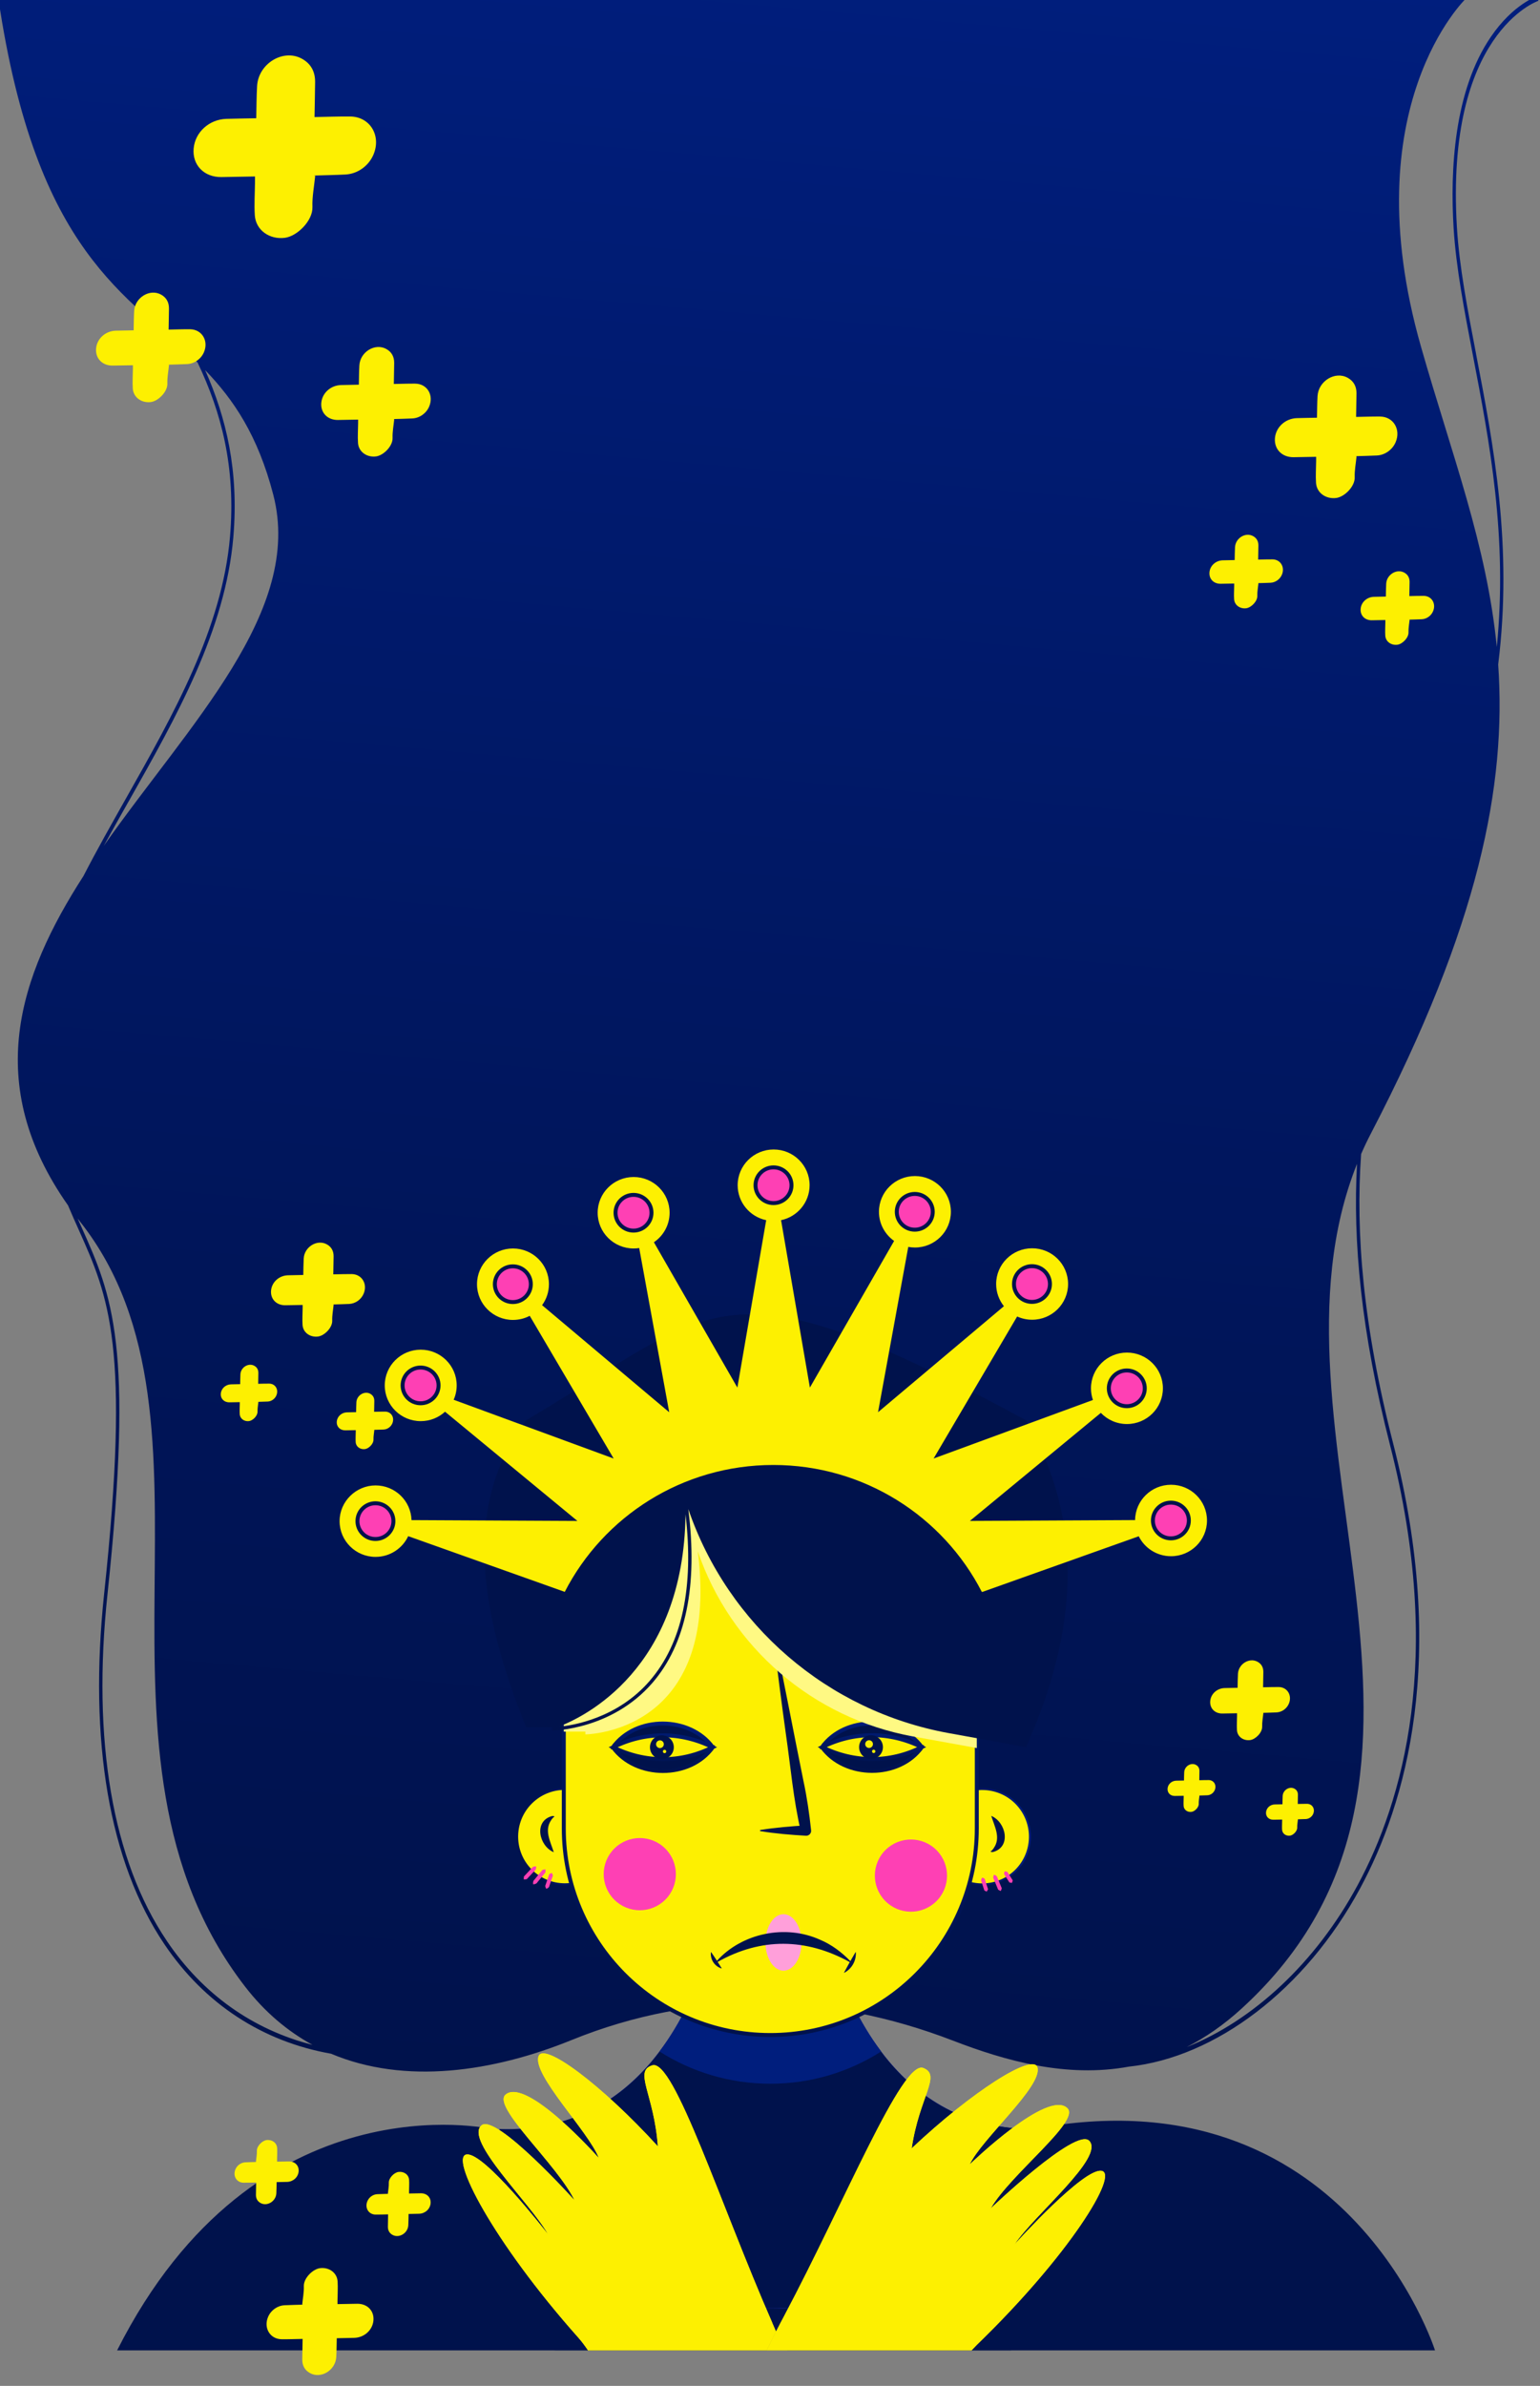 <svg width="390" height="604" viewBox="0 0 390 604" fill="none" xmlns="http://www.w3.org/2000/svg">
<rect x="0" y="0" width="390" height="604" fill="#808080" stroke="none"/>
<g clip-path="url(#clip0_630_3702)">
<path d="M373.83 89.69C371.63 78.25 369.56 67.45 368.96 57.59C365.96 8.38 389.35 0.29 389.59 0.21L389.41 -1C389.16 -0.92 383.21 1.05 377.57 9.3C368.16 23.05 367.24 43.21 368.12 57.7C368.73 67.67 370.81 78.52 373.02 90.02C377.2 111.78 381.83 135.89 379.06 163.79C376.51 137.85 367.66 115.12 359.85 87.73C342.53 27.02 371.26 -0.39 371.26 -0.39H-0.42C9.2 64.56 32.2 74.38 50.04 91.78C56.04 104.38 59.75 118.27 58.25 135.84C56.27 159.02 43.93 180.85 31.99 201.97C28.22 208.65 24.5 215.23 21.14 221.76C4.75 247.2 -4.42 274.38 17.22 305.14C18.15 307.34 19.06 309.39 19.95 311.36C27.56 328.4 33.06 340.72 26.38 403.39C22.4 440.76 27.67 471.46 41.62 492.18C51.86 507.38 66.56 516.86 83.83 519.91C102.57 527.82 124.9 524.52 144.76 516.45C176.35 503.61 209.69 504.39 241.39 516.62C254.57 521.7 270.05 526.09 285.86 523.19C307.78 520.86 330.56 503.78 344.45 478.04C355.97 456.7 366.77 419.86 352.84 365.52C345.16 335.54 343.28 311.96 344.7 292.15C345.47 290.38 346.3 288.63 347.21 286.89C374.61 234.2 381.53 198.75 379.41 168.21C383.15 138.26 378.24 112.67 373.82 89.68L373.83 89.69ZM32.65 202.76C44.66 181.51 57.08 159.54 59.09 136C60.52 119.24 57.33 105.82 51.95 93.7C59.11 101.11 65.3 110.18 69.21 125.26C76.87 154.77 47.93 183.26 26.28 214.13C28.34 210.37 30.48 206.58 32.64 202.76H32.65ZM42.23 491.32C28.47 470.89 23.29 440.56 27.22 403.59C33.94 340.45 28.37 327.97 20.66 310.7C20.33 309.97 20 309.23 19.67 308.48C19.9 308.78 20.13 309.08 20.36 309.38C60.4 360.18 16.5 443.99 62.07 502.93C67.1 509.44 72.88 514.25 79.14 517.67C64.14 513.86 51.37 504.91 42.23 491.33V491.32ZM352.05 365.96C365.84 419.76 355.17 456.19 343.79 477.28C333.15 497 317.23 511.58 300.52 518.23C305.24 515.84 309.93 512.62 314.54 508.39C379.75 448.67 316.75 361.99 343.66 294.64C342.58 314.06 344.64 337.05 352.05 365.95V365.96Z" fill="url(#paint0_linear_630_3702)"/>
<path d="M29.65 595.01H363.41C363.41 595.01 340.84 523.92 261.7 538.97C261.7 538.97 194.56 570.87 124.46 538.97C124.46 538.97 64.79 525.41 29.66 595.01H29.65Z" fill="#00124C"/>
<path d="M260.496 467.766C262.038 461.28 258.03 454.773 251.544 453.232C245.059 451.69 238.552 455.698 237.011 462.183C235.469 468.669 239.477 475.176 245.962 476.717C252.448 478.259 258.955 474.251 260.496 467.766Z" fill="#FDF001" stroke="url(#paint1_linear_630_3702)" stroke-width="0.5" stroke-miterlimit="10"/>
<path d="M248.75 475.31C249.18 475.45 249.44 475.6 249.51 476.05L249.79 476.94C249.88 477.23 250.13 477.99 250.22 478.27C250.12 478.46 250.03 478.66 249.89 478.87C249.65 478.78 249.47 478.68 249.28 478.58C249.19 478.3 248.95 477.54 248.85 477.25L248.57 476.36C248.36 475.96 248.48 475.68 248.76 475.32L248.75 475.31Z" fill="#FE40B4"/>
<path d="M251.74 474.6C252.23 474.75 252.51 474.96 252.62 475.44L253.05 476.47C253.19 476.81 253.56 477.69 253.69 478.02C253.62 478.25 253.56 478.48 253.45 478.72C253.2 478.62 252.99 478.51 252.78 478.39C252.64 478.07 252.28 477.18 252.14 476.84L251.71 475.81C251.45 475.39 251.5 475.04 251.74 474.59V474.6Z" fill="#FE40B4"/>
<path d="M254.44 473.75C254.87 473.76 255.16 473.81 255.32 474.21L255.78 474.94C255.93 475.18 256.33 475.8 256.47 476.03C256.42 476.23 256.37 476.43 256.28 476.66C256.04 476.64 255.84 476.6 255.63 476.56C255.48 476.33 255.09 475.7 254.94 475.47L254.48 474.74C254.19 474.42 254.26 474.14 254.44 473.75Z" fill="#FE40B4"/>
<path d="M151.573 473.48C156.287 468.766 156.287 461.124 151.573 456.41C146.859 451.696 139.217 451.696 134.504 456.41C129.79 461.124 129.79 468.766 134.504 473.48C139.217 478.193 146.859 478.193 151.573 473.48Z" fill="#FDF001" stroke="url(#paint2_linear_630_3702)" stroke-width="0.5" stroke-miterlimit="10"/>
<path d="M135.77 472.47C135.83 472.98 135.75 473.33 135.35 473.64L134.57 474.47C134.31 474.74 133.65 475.45 133.4 475.72C133.16 475.76 132.92 475.8 132.65 475.8C132.64 475.53 132.65 475.29 132.68 475.05C132.92 474.79 133.59 474.07 133.85 473.8L134.63 472.97C134.91 472.56 135.26 472.45 135.77 472.48V472.47Z" fill="#FE40B4"/>
<path d="M135.02 477.02C134.94 476.48 135.03 476.11 135.42 475.76L136.2 474.81C136.46 474.5 137.12 473.69 137.37 473.38C137.62 473.32 137.86 473.25 138.14 473.22C138.16 473.5 138.14 473.75 138.14 474.01C137.9 474.31 137.23 475.12 136.97 475.44L136.19 476.39C135.92 476.84 135.57 477 135.03 477.03L135.02 477.02Z" fill="#FE40B4"/>
<path d="M138.35 478.16C138.08 477.74 138 477.42 138.23 476.99L138.58 475.98C138.7 475.65 138.99 474.79 139.1 474.47C139.3 474.35 139.5 474.23 139.74 474.13C139.87 474.36 139.95 474.58 140.03 474.8C139.92 475.12 139.62 475.98 139.51 476.31L139.16 477.32C139.08 477.79 138.81 478 138.34 478.17L138.35 478.16Z" fill="#FE40B4"/>
<path d="M263.7 538.98C263.7 538.98 257.59 555.67 241.17 568.81C230.53 577.34 215.53 584.36 195.08 584.36C174.63 584.36 159.63 577.34 148.98 568.81C132.56 555.67 126.46 538.98 126.46 538.98C144.48 539.63 156.79 531.68 165.09 521.78C165.75 520.98 166.4 520.17 167.01 519.35C178.3 504.41 181.24 486.4 181.24 486.4H208.91C208.91 486.4 211.85 504.41 223.14 519.35C223.74 520.17 224.39 520.98 225.06 521.78C233.37 531.68 245.68 539.63 263.7 538.98Z" fill="#3E4BF6"/>
<path d="M263.7 538.98C263.7 538.98 257.59 555.67 241.17 568.81C230.53 577.34 215.53 584.36 195.08 584.36C174.63 584.36 159.63 577.34 148.98 568.81C132.56 555.67 126.46 538.98 126.46 538.98C144.48 539.63 156.79 531.68 165.09 521.78C165.75 520.98 166.4 520.17 167.01 519.35C178.3 504.41 181.24 486.4 181.24 486.4H208.91C208.91 486.4 211.85 504.41 223.14 519.35C223.74 520.17 224.39 520.98 225.06 521.78C233.37 531.68 245.68 539.63 263.7 538.98Z" fill="#00124C"/>
<path d="M223.15 519.35C215.04 524.52 205.41 527.51 195.09 527.51C184.77 527.51 175.13 524.51 167.02 519.35C178.31 504.41 181.25 486.4 181.25 486.4H208.92C208.92 486.4 211.86 504.41 223.15 519.35Z" fill="#001E7D"/>
<path d="M247.37 422.2C247.37 393.316 223.957 369.9 195.075 369.9C166.194 369.9 142.78 393.316 142.78 422.2V462.88C142.78 491.764 166.194 515.18 195.075 515.18C223.957 515.18 247.37 491.764 247.37 462.88V422.2Z" fill="url(#paint3_linear_630_3702)"/>
<path d="M247.37 422.2C247.37 393.316 223.957 369.9 195.075 369.9C166.194 369.9 142.78 393.316 142.78 422.2V462.88C142.78 491.764 166.194 515.18 195.075 515.18C223.957 515.18 247.37 491.764 247.37 462.88V422.2Z" fill="#FDF001" stroke="url(#paint4_linear_630_3702)" stroke-miterlimit="10"/>
<path d="M168.487 480.917C172.056 477.348 172.056 471.561 168.487 467.991C164.917 464.422 159.13 464.422 155.561 467.991C151.991 471.561 151.991 477.348 155.561 480.917C159.13 484.487 164.917 484.487 168.487 480.917Z" fill="#FE40B4"/>
<path d="M237.063 481.377C240.683 477.859 240.766 472.073 237.248 468.453C233.73 464.832 227.943 464.75 224.323 468.268C220.703 471.786 220.62 477.572 224.138 481.192C227.656 484.812 233.443 484.895 237.063 481.377Z" fill="#FE40B4"/>
<path d="M196.08 414.05C198.6 425.94 201.06 439.02 203.47 450.85C204.36 454.98 204.96 459.16 205.41 463.36C205.5 464.11 204.86 464.78 204.1 464.73C202.18 464.62 200.26 464.48 198.34 464.3C196.42 464.11 194.5 463.89 192.58 463.57C192.42 463.54 192.42 463.3 192.58 463.27C196.4 462.65 200.24 462.34 204.1 462.11L202.81 463.63C200.89 455.5 200.22 447.16 199.01 438.91C198 431.71 196.69 421.41 195.79 414.09C195.76 413.92 196.05 413.85 196.08 414.04V414.05Z" fill="#00124C"/>
<path d="M198.42 498.89C200.944 498.89 202.99 495.689 202.99 491.74C202.99 487.791 200.944 484.59 198.42 484.59C195.896 484.59 193.85 487.791 193.85 491.74C193.85 495.689 195.896 498.89 198.42 498.89Z" fill="#FF9FDA"/>
<path d="M215.15 496.69C204.09 490.62 192.72 490.49 181.7 496.69C181.63 496.74 181.51 496.74 181.46 496.65C181.43 496.59 181.44 496.53 181.48 496.48C187.9 489.34 198.93 487.1 207.66 491.05C210.59 492.27 213.16 494.22 215.36 496.48C215.48 496.62 215.31 496.81 215.15 496.69Z" fill="#00124C"/>
<path d="M216.74 494.27C216.86 496.39 215.71 498.4 213.85 499.4C213.81 499.43 213.74 499.41 213.76 499.35C214.44 498.05 215.89 495.48 216.65 494.22C216.68 494.17 216.75 494.22 216.74 494.27Z" fill="#00124C"/>
<path d="M182.68 498.32C180.95 497.76 179.86 496.07 180.03 494.27C180.03 494.22 180.07 494.17 180.11 494.22C180.81 495.2 182.14 497.24 182.76 498.27C182.79 498.32 182.72 498.35 182.68 498.32Z" fill="#00124C"/>
<path d="M180.51 442.33C180.51 442.33 180.53 442.31 180.53 442.3C180.52 442.3 180.51 442.3 180.5 442.32C174.7 434.36 161 434.3 155.23 442.32C155.22 442.32 155.21 442.32 155.2 442.31C155.2 442.31 155.22 442.33 155.22 442.34C155.22 442.34 155.2 442.36 155.2 442.37C155.21 442.37 155.22 442.37 155.23 442.35C161.03 450.31 174.73 450.37 180.5 442.35C180.51 442.35 180.52 442.35 180.53 442.36C180.53 442.36 180.51 442.34 180.51 442.33ZM155.26 442.33C163.33 438.29 172.4 438.32 180.48 442.33C172.41 446.37 163.34 446.34 155.26 442.33Z" fill="#00124C" stroke="url(#paint5_linear_630_3702)" stroke-miterlimit="10"/>
<path d="M167.62 439.31C165.95 439.31 164.6 440.66 164.6 442.33C164.6 444 165.95 445.35 167.62 445.35C169.29 445.35 170.64 444 170.64 442.33C170.64 440.66 169.29 439.31 167.62 439.31ZM167.13 442.54C166.59 442.54 166.15 442.1 166.15 441.56C166.15 441.02 166.59 440.58 167.13 440.58C167.67 440.58 168.11 441.02 168.11 441.56C168.11 442.1 167.67 442.54 167.13 442.54ZM168.3 443.83C168.06 443.83 167.87 443.64 167.87 443.4C167.87 443.16 168.06 442.97 168.3 442.97C168.54 442.97 168.73 443.16 168.73 443.4C168.73 443.64 168.54 443.83 168.3 443.83Z" fill="#00124C"/>
<path d="M233.46 442.3C233.46 442.3 233.48 442.28 233.48 442.27C233.47 442.27 233.46 442.27 233.45 442.29C227.65 434.33 213.95 434.27 208.18 442.29C208.17 442.29 208.16 442.29 208.15 442.28C208.15 442.28 208.17 442.3 208.17 442.31C208.17 442.31 208.15 442.33 208.15 442.34C208.16 442.34 208.17 442.34 208.18 442.32C213.98 450.28 227.68 450.34 233.45 442.32C233.46 442.32 233.47 442.32 233.48 442.33C233.48 442.33 233.46 442.31 233.46 442.3ZM208.21 442.3C216.28 438.26 225.35 438.29 233.43 442.3C225.36 446.34 216.29 446.31 208.21 442.3Z" fill="#00124C" stroke="url(#paint6_linear_630_3702)" stroke-miterlimit="10"/>
<path d="M220.58 439.28C218.91 439.28 217.56 440.63 217.56 442.3C217.56 443.97 218.91 445.32 220.58 445.32C222.25 445.32 223.6 443.97 223.6 442.3C223.6 440.63 222.25 439.28 220.58 439.28ZM220.09 442.51C219.55 442.51 219.11 442.07 219.11 441.53C219.11 440.99 219.55 440.55 220.09 440.55C220.63 440.55 221.07 440.99 221.07 441.53C221.07 442.07 220.63 442.51 220.09 442.51ZM221.26 443.8C221.02 443.8 220.83 443.61 220.83 443.37C220.83 443.13 221.02 442.94 221.26 442.94C221.5 442.94 221.69 443.13 221.69 443.37C221.69 443.61 221.5 443.8 221.26 443.8Z" fill="#00124C"/>
<path d="M165.21 532.98C160.38 534.44 165.65 540.26 166.6 553.49C159.77 545.99 152.8 539.55 147.26 535.31C144.7 536.4 141.96 537.29 139.03 537.92C142.98 544.07 149.94 551.97 151.64 556.44C151.14 555.88 133.35 535.93 128.05 540.38C124.45 543.4 141.07 557.99 145.49 567.14C145.49 567.14 125.59 545.04 121.93 548.18C117.54 551.95 134.29 567.81 138.78 575.75C137.85 574.56 122.83 555.29 118.28 555.54C114.03 555.77 122.77 573.56 140.52 595H194.21C181.64 565.69 170.48 531.38 165.21 532.97V532.98Z" fill="#00124C"/>
<path d="M256 595.01C273.84 576.01 282.95 560.23 278.9 559.7C274.38 559.1 257.95 577.19 256.94 578.31C262.02 570.73 279.91 556.17 275.82 552.08C272.41 548.67 250.9 569.21 250.9 569.21C256 560.42 273.68 547.12 270.31 543.84C265.36 539.01 246.12 557.56 245.58 558.08C247.79 553.36 256.58 545.02 260.68 538.99C257.15 538.93 253.85 538.52 250.77 537.84C245.05 541.66 237.94 547.35 230.88 554.01C232.82 540.89 238.52 535.48 233.81 533.66C228.57 531.64 214.41 566.39 199.34 595.01H256Z" fill="#00124C"/>
<path d="M195.54 587.97L195.56 588C182.44 558.06 170.67 521.2 165.21 522.85C160.38 524.31 165.65 530.13 166.6 543.36C152.48 527.87 137.73 516.85 136.39 520.54C134.7 525.18 149.1 539.62 151.64 546.31C151.14 545.75 133.35 525.8 128.05 530.25C124.45 533.27 141.07 547.86 145.49 557.01C145.49 557.01 125.59 534.91 121.93 538.05C117.54 541.82 134.29 557.68 138.78 565.62C137.85 564.43 122.83 545.16 118.28 545.41C113.58 545.67 124.76 567.39 146.45 591.78C147.32 592.76 148.13 593.85 148.91 595.01H194.16C194.93 593.41 195.72 591.81 196.52 590.24C196.19 589.48 195.87 588.72 195.53 587.96L195.54 587.97Z" fill="#FDF001"/>
<path d="M195.54 587.97L195.56 588C182.44 558.06 170.67 521.2 165.21 522.85C160.38 524.31 165.65 530.13 166.6 543.36C152.48 527.87 137.73 516.85 136.39 520.54C134.7 525.18 149.1 539.62 151.64 546.31C151.14 545.75 133.35 525.8 128.05 530.25C124.45 533.27 141.07 547.86 145.49 557.01C145.49 557.01 125.59 534.91 121.93 538.05C117.54 541.82 134.29 557.68 138.78 565.62C137.85 564.43 122.83 545.16 118.28 545.41C113.58 545.67 124.76 567.39 146.45 591.78C147.32 592.76 148.13 593.85 148.91 595.01H194.16C194.93 593.41 195.72 591.81 196.52 590.24C196.19 589.48 195.87 588.72 195.53 587.96L195.54 587.97Z" fill="#FDF001"/>
<path d="M278.9 549.56C274.38 548.96 257.95 567.05 256.94 568.17C262.02 560.59 279.91 546.03 275.82 541.94C272.41 538.53 250.9 559.07 250.9 559.07C256 550.28 273.68 536.98 270.31 533.7C265.36 528.87 246.12 547.42 245.58 547.94C248.62 541.45 264.06 528.14 262.73 523.39C261.66 519.61 246.13 529.48 230.88 543.87C232.82 530.75 238.52 525.34 233.81 523.52C228.49 521.46 213.97 557.34 198.64 586.2L198.66 586.17C197.94 587.51 197.23 588.87 196.53 590.24C195.72 591.82 194.94 593.41 194.17 595.01H246.04C246.46 594.55 246.89 594.1 247.32 593.67C270.79 570.98 283.57 550.16 278.9 549.55V549.56Z" fill="#FDF001"/>
<path d="M278.9 549.56C274.38 548.96 257.95 567.05 256.94 568.17C262.02 560.59 279.91 546.03 275.82 541.94C272.41 538.53 250.9 559.07 250.9 559.07C256 550.28 273.68 536.98 270.31 533.7C265.36 528.87 246.12 547.42 245.58 547.94C248.62 541.45 264.06 528.14 262.73 523.39C261.66 519.61 246.13 529.48 230.88 543.87C232.82 530.75 238.52 525.34 233.81 523.52C228.49 521.46 213.97 557.34 198.64 586.2L198.66 586.17C197.94 587.51 197.23 588.87 196.53 590.24C195.72 591.82 194.94 593.41 194.17 595.01H246.04C246.46 594.55 246.89 594.1 247.32 593.67C270.79 570.98 283.57 550.16 278.9 549.55V549.56Z" fill="#FDF001"/>
<path d="M142.78 374.15V438.37H148.25V439.07C148.37 439.07 160.67 438.96 169.19 429.1C176.22 420.97 178.74 408.74 176.71 392.73C185.03 417.02 205.85 434.98 231.2 439.59L247.37 442.53V374.14H142.78V374.15Z" fill="#FFF983"/>
<path d="M133.25 359.54C117.05 380.89 121.43 408.03 133.25 437.26H139.87V438.11C140.02 438.11 154.89 437.97 165.21 426.05C173.72 416.21 176.76 401.41 174.31 382.04C184.38 411.43 209.57 433.17 240.26 438.75L259.83 442.3C272.97 413.04 274.8 385.22 259.83 359.54C182.24 317.65 182.38 330.51 133.26 359.54H133.25ZM164.57 425.48C156.44 434.89 145.39 436.78 141.39 437.16C147.9 434.69 173.12 422.61 173.61 383.35C175.76 401.87 172.73 416.04 164.56 425.48H164.57Z" fill="#00124C"/>
<path d="M296.563 375.876C291.57 375.876 287.509 379.872 287.461 384.819L245.619 385.031L278.785 357.677C280.443 359.415 282.791 360.504 285.394 360.504C290.424 360.504 294.502 356.454 294.502 351.459C294.502 346.464 290.424 342.414 285.394 342.414C280.364 342.414 276.285 346.464 276.285 351.459C276.285 352.494 276.462 353.487 276.785 354.414L236.431 369.235L257.587 333.278C258.739 333.804 260.025 334.101 261.379 334.101C266.409 334.101 270.487 330.051 270.487 325.056C270.487 320.061 266.409 316.011 261.379 316.011C256.349 316.011 252.27 320.061 252.27 325.056C252.27 327.181 253.008 329.13 254.24 330.674L222.36 357.513L230.017 315.659C230.566 315.762 231.127 315.817 231.7 315.817C236.73 315.817 240.808 311.767 240.808 306.772C240.808 301.777 236.73 297.726 231.7 297.726C226.67 297.726 222.591 301.777 222.591 306.772C222.591 309.817 224.109 312.511 226.432 314.152L205.1 351.277L197.802 308.897C201.929 308.037 205.027 304.398 205.027 300.045C205.027 295.05 200.948 291 195.918 291C190.888 291 186.81 295.05 186.81 300.045C186.81 304.398 189.907 308.031 194.034 308.897L186.736 351.277L165.599 314.485C168.001 312.856 169.574 310.12 169.574 307.014C169.574 302.019 165.495 297.969 160.466 297.969C155.436 297.969 151.357 302.019 151.357 307.014C151.357 312.009 155.436 316.059 160.466 316.059C160.947 316.059 161.417 316.023 161.874 315.95L169.477 357.519L137.28 330.414C138.371 328.925 139.017 327.09 139.017 325.104C139.017 320.109 134.939 316.059 129.909 316.059C124.879 316.059 120.8 320.109 120.8 325.104C120.8 330.099 124.879 334.15 129.909 334.15C131.439 334.15 132.884 333.774 134.152 333.108L155.411 369.241L114.886 354.359C115.38 353.245 115.655 352.016 115.655 350.726C115.655 345.732 111.576 341.681 106.546 341.681C101.516 341.681 97.438 345.732 97.438 350.726C97.438 355.721 101.516 359.772 106.546 359.772C108.924 359.772 111.082 358.87 112.704 357.386L146.23 385.037L104.211 384.825C104.071 379.951 100.053 376.046 95.109 376.046C90.164 376.046 86 380.096 86 385.091C86 390.086 90.079 394.136 95.109 394.136C98.773 394.136 101.925 391.987 103.376 388.893L143.023 402.994C152.826 383.923 172.793 370.869 195.833 370.869C218.872 370.869 238.839 383.929 248.643 403H248.795L288.381 388.918C289.869 391.908 292.966 393.967 296.557 393.967C301.587 393.967 305.666 389.916 305.666 384.922C305.666 379.927 301.587 375.876 296.557 375.876H296.563Z" fill="#FDF001"/>
<path d="M296.52 389.444C299.035 389.444 301.074 387.419 301.074 384.922C301.074 382.424 299.035 380.399 296.52 380.399C294.005 380.399 291.966 382.424 291.966 384.922C291.966 387.419 294.005 389.444 296.52 389.444Z" fill="#FE40B4" stroke="#00124C" stroke-miterlimit="10"/>
<path d="M285.357 355.988C287.872 355.988 289.911 353.963 289.911 351.465C289.911 348.967 287.872 346.942 285.357 346.942C282.842 346.942 280.803 348.967 280.803 351.465C280.803 353.963 282.842 355.988 285.357 355.988Z" fill="#FE40B4" stroke="#00124C" stroke-miterlimit="10"/>
<path d="M261.342 329.585C263.857 329.585 265.896 327.56 265.896 325.062C265.896 322.564 263.857 320.539 261.342 320.539C258.827 320.539 256.788 322.564 256.788 325.062C256.788 327.56 258.827 329.585 261.342 329.585Z" fill="#FE40B4" stroke="#00124C" stroke-miterlimit="10"/>
<path d="M231.663 311.3C234.178 311.3 236.217 309.275 236.217 306.778C236.217 304.28 234.178 302.255 231.663 302.255C229.148 302.255 227.109 304.28 227.109 306.778C227.109 309.275 229.148 311.3 231.663 311.3Z" fill="#FE40B4" stroke="#00124C" stroke-miterlimit="10"/>
<path d="M195.888 304.574C198.403 304.574 200.442 302.549 200.442 300.051C200.442 297.554 198.403 295.529 195.888 295.529C193.372 295.529 191.333 297.554 191.333 300.051C191.333 302.549 193.372 304.574 195.888 304.574Z" fill="#FE40B4" stroke="#00124C" stroke-miterlimit="10"/>
<path d="M160.435 311.536C162.95 311.536 164.989 309.512 164.989 307.014C164.989 304.516 162.95 302.491 160.435 302.491C157.92 302.491 155.881 304.516 155.881 307.014C155.881 309.512 157.92 311.536 160.435 311.536Z" fill="#FE40B4" stroke="#00124C" stroke-miterlimit="10"/>
<path d="M129.878 329.627C132.393 329.627 134.432 327.602 134.432 325.104C134.432 322.607 132.393 320.582 129.878 320.582C127.363 320.582 125.324 322.607 125.324 325.104C125.324 327.602 127.363 329.627 129.878 329.627Z" fill="#FE40B4" stroke="#00124C" stroke-miterlimit="10"/>
<path d="M106.509 355.249C109.025 355.249 111.064 353.224 111.064 350.726C111.064 348.229 109.025 346.204 106.509 346.204C103.994 346.204 101.955 348.229 101.955 350.726C101.955 353.224 103.994 355.249 106.509 355.249Z" fill="#FE40B4" stroke="#00124C" stroke-miterlimit="10"/>
<path d="M95.078 389.608C97.593 389.608 99.632 387.583 99.632 385.085C99.632 382.587 97.593 380.562 95.078 380.562C92.563 380.562 90.524 382.587 90.524 385.085C90.524 387.583 92.563 389.608 95.078 389.608Z" fill="#FE40B4" stroke="#00124C" stroke-miterlimit="10"/>
<path d="M140.25 460.07C140.27 460.01 140.28 459.94 140.25 459.93C140.3 459.98 139.71 460.49 139.59 460.77C137.77 463.38 139.4 466.18 140.24 468.9C136.52 467.34 135.1 461.1 139.72 459.77C140.01 459.68 140.69 459.77 140.24 460.07H140.25Z" fill="#00124C"/>
<path d="M251.02 468.53C251 468.59 250.99 468.66 251.02 468.67C250.97 468.62 251.56 468.11 251.68 467.83C253.5 465.22 251.87 462.42 251.03 459.7C254.75 461.26 256.17 467.5 251.55 468.83C251.26 468.92 250.58 468.83 251.03 468.53H251.02Z" fill="#00124C"/>
</g>
<g clip-path="url(#clip1_630_3702)">
<path d="M33.657 92.466C31.891 92.497 30.224 92.529 28.559 92.554C25.919 92.595 24.105 90.725 24.336 88.202C24.561 85.736 26.694 83.797 29.296 83.715C30.782 83.669 32.267 83.653 33.845 83.621C33.886 81.94 33.883 80.34 33.975 78.734C34.168 75.324 37.93 73.022 40.772 74.572C42.114 75.303 42.809 76.505 42.791 78.121C42.772 79.87 42.735 81.621 42.702 83.439C44.558 83.408 46.344 83.338 48.12 83.354C51.142 83.383 52.883 86.277 51.651 89.163C50.922 90.871 49.242 92.078 47.389 92.169C45.809 92.247 44.233 92.273 42.654 92.323C42.628 92.324 42.6 92.352 42.806 92.355C42.653 93.937 42.329 95.544 42.386 97.099C42.461 99.176 40.076 101.542 38.19 101.784C35.87 102.078 33.78 100.632 33.63 98.361C33.52 96.716 33.641 95.032 33.657 93.366C33.66 93.102 33.657 92.84 33.657 92.466Z" fill="#FDF001"/>
</g>
<g clip-path="url(#clip2_630_3702)">
<path d="M90.69 106.231C88.924 106.262 87.257 106.294 85.593 106.319C82.953 106.36 81.139 104.49 81.369 101.967C81.594 99.501 83.727 97.562 86.329 97.48C87.815 97.434 89.3 97.418 90.878 97.386C90.919 95.705 90.916 94.105 91.008 92.499C91.201 89.09 94.963 86.787 97.805 88.337C99.148 89.068 99.842 90.27 99.824 91.886C99.805 93.635 99.768 95.387 99.736 97.205C101.591 97.173 103.377 97.103 105.154 97.12C108.175 97.148 109.916 100.042 108.684 102.928C107.955 104.636 106.275 105.843 104.422 105.934C102.842 106.012 101.266 106.038 99.687 106.088C99.662 106.089 99.634 106.117 99.839 106.12C99.686 107.702 99.362 109.309 99.419 110.864C99.494 112.941 97.109 115.307 95.223 115.549C92.903 115.843 90.814 114.397 90.663 112.126C90.553 110.481 90.675 108.798 90.69 107.131C90.693 106.867 90.69 106.605 90.69 106.231Z" fill="#FDF001"/>
</g>
<g clip-path="url(#clip3_630_3702)">
<path d="M64.576 44.676C61.633 44.728 58.855 44.781 56.081 44.824C51.681 44.892 48.657 41.775 49.041 37.571C49.416 33.459 52.972 30.228 57.308 30.092C59.785 30.015 62.26 29.988 64.89 29.934C64.959 27.133 64.953 24.467 65.106 21.789C65.428 16.108 71.698 12.27 76.435 14.853C78.672 16.072 79.829 18.075 79.8 20.769C79.769 23.684 79.706 26.603 79.652 29.633C82.745 29.58 85.722 29.463 88.682 29.491C93.719 29.538 96.62 34.362 94.567 39.171C93.351 42.019 90.552 44.03 87.464 44.182C84.83 44.312 82.203 44.355 79.571 44.438C79.529 44.44 79.482 44.487 79.825 44.492C79.569 47.128 79.03 49.807 79.124 52.398C79.249 55.861 75.275 59.803 72.131 60.206C68.265 60.697 64.782 58.287 64.531 54.502C64.348 51.761 64.551 48.954 64.576 46.176C64.581 45.736 64.577 45.3 64.576 44.676Z" fill="#FDF001"/>
</g>
<g clip-path="url(#clip4_630_3702)">
<path d="M103.585 555.299C104.62 555.281 105.597 555.262 106.572 555.247C108.119 555.223 109.182 556.319 109.047 557.797C108.915 559.242 107.665 560.378 106.141 560.426C105.27 560.453 104.4 560.462 103.475 560.481C103.451 561.466 103.453 562.404 103.399 563.345C103.286 565.342 101.082 566.691 99.416 565.783C98.63 565.355 98.223 564.651 98.233 563.704C98.244 562.679 98.266 561.653 98.285 560.587C97.198 560.606 96.151 560.647 95.111 560.637C93.34 560.621 92.32 558.925 93.042 557.234C93.469 556.233 94.454 555.526 95.539 555.472C96.465 555.427 97.389 555.412 98.314 555.382C98.329 555.382 98.345 555.365 98.224 555.363C98.314 554.437 98.504 553.495 98.471 552.584C98.427 551.367 99.824 549.981 100.929 549.839C102.289 549.666 103.513 550.514 103.601 551.844C103.666 552.808 103.594 553.795 103.585 554.771C103.584 554.926 103.585 555.079 103.585 555.299Z" fill="#FDF001"/>
</g>
<g clip-path="url(#clip5_630_3702)">
<path d="M70.168 547.233C71.202 547.215 72.179 547.196 73.154 547.181C74.701 547.157 75.764 548.253 75.629 549.731C75.497 551.177 74.247 552.313 72.723 552.36C71.852 552.388 70.982 552.397 70.057 552.416C70.033 553.401 70.035 554.338 69.981 555.279C69.868 557.277 67.664 558.626 65.999 557.718C65.212 557.289 64.805 556.585 64.815 555.638C64.826 554.613 64.848 553.587 64.867 552.522C63.78 552.541 62.733 552.582 61.693 552.572C59.922 552.555 58.902 550.859 59.624 549.169C60.051 548.167 61.035 547.46 62.121 547.407C63.047 547.361 63.971 547.346 64.896 547.317C64.911 547.316 64.927 547.3 64.806 547.298C64.897 546.371 65.086 545.429 65.053 544.519C65.009 543.301 66.406 541.915 67.511 541.773C68.871 541.601 70.095 542.448 70.183 543.779C70.248 544.743 70.177 545.729 70.167 546.706C70.166 546.861 70.167 547.014 70.168 547.233Z" fill="#FDF001"/>
</g>
<g clip-path="url(#clip6_630_3702)">
<path d="M85.469 583.3C87.193 583.27 88.821 583.239 90.446 583.214C93.025 583.174 94.796 585 94.571 587.464C94.351 589.873 92.268 591.766 89.727 591.846C88.276 591.891 86.826 591.907 85.285 591.938C85.244 593.579 85.248 595.142 85.158 596.711C84.969 600.04 81.296 602.288 78.52 600.775C77.209 600.061 76.531 598.887 76.549 597.309C76.567 595.601 76.603 593.89 76.635 592.115C74.823 592.146 73.079 592.214 71.344 592.198C68.393 592.17 66.693 589.344 67.896 586.526C68.608 584.857 70.249 583.679 72.058 583.59C73.601 583.514 75.141 583.489 76.683 583.44C76.707 583.439 76.735 583.411 76.534 583.408C76.684 581.864 76.999 580.294 76.945 578.776C76.871 576.747 79.2 574.437 81.042 574.201C83.307 573.913 85.348 575.325 85.495 577.543C85.602 579.149 85.484 580.794 85.469 582.421C85.466 582.679 85.468 582.935 85.469 583.3Z" fill="#FDF001"/>
</g>
<g clip-path="url(#clip7_630_3702)">
<path d="M312.552 147.725C311.366 147.745 310.248 147.767 309.13 147.784C307.358 147.811 306.14 146.556 306.295 144.863C306.446 143.207 307.878 141.905 309.624 141.85C310.622 141.819 311.619 141.809 312.678 141.787C312.706 140.659 312.704 139.585 312.766 138.506C312.895 136.218 315.42 134.672 317.328 135.713C318.229 136.203 318.696 137.01 318.684 138.095C318.671 139.269 318.646 140.445 318.624 141.665C319.87 141.644 321.069 141.597 322.261 141.608C324.29 141.628 325.458 143.57 324.631 145.507C324.142 146.654 323.014 147.464 321.77 147.526C320.71 147.578 319.651 147.595 318.592 147.629C318.575 147.63 318.556 147.648 318.694 147.65C318.591 148.712 318.374 149.791 318.411 150.835C318.462 152.229 316.861 153.817 315.595 153.98C314.038 154.177 312.635 153.207 312.534 151.682C312.46 150.578 312.542 149.448 312.552 148.329C312.554 148.151 312.552 147.976 312.552 147.725Z" fill="#FDF001"/>
</g>
<g clip-path="url(#clip8_630_3702)">
<path d="M350.838 156.965C349.652 156.986 348.534 157.007 347.416 157.024C345.644 157.052 344.426 155.796 344.581 154.103C344.732 152.447 346.164 151.146 347.91 151.091C348.908 151.06 349.905 151.049 350.964 151.027C350.992 149.899 350.99 148.825 351.051 147.747C351.181 145.458 353.706 143.913 355.614 144.953C356.515 145.444 356.982 146.251 356.97 147.336C356.957 148.51 356.932 149.685 356.91 150.906C358.156 150.884 359.355 150.838 360.547 150.849C362.576 150.868 363.744 152.811 362.917 154.748C362.428 155.895 361.3 156.705 360.056 156.766C358.995 156.818 357.937 156.836 356.877 156.869C356.86 156.87 356.842 156.889 356.98 156.891C356.877 157.953 356.66 159.032 356.697 160.075C356.748 161.47 355.147 163.058 353.881 163.22C352.323 163.418 350.921 162.447 350.82 160.923C350.746 159.818 350.828 158.688 350.838 157.569C350.84 157.392 350.838 157.216 350.838 156.965Z" fill="#FDF001"/>
</g>
<g clip-path="url(#clip9_630_3702)">
<path d="M333.308 115.644C331.332 115.679 329.468 115.714 327.605 115.743C324.651 115.788 322.622 113.696 322.879 110.874C323.131 108.114 325.518 105.945 328.429 105.854C330.092 105.802 331.753 105.784 333.518 105.748C333.565 103.867 333.561 102.077 333.664 100.28C333.88 96.466 338.088 93.89 341.268 95.624C342.77 96.442 343.547 97.787 343.527 99.595C343.507 101.552 343.464 103.511 343.428 105.545C345.505 105.51 347.503 105.431 349.49 105.45C352.871 105.482 354.818 108.72 353.44 111.948C352.624 113.86 350.745 115.21 348.672 115.312C346.904 115.399 345.14 115.428 343.374 115.484C343.346 115.486 343.314 115.517 343.545 115.52C343.372 117.29 343.011 119.088 343.074 120.827C343.158 123.152 340.49 125.798 338.38 126.069C335.784 126.398 333.446 124.781 333.278 122.24C333.155 120.4 333.291 118.516 333.308 116.651C333.311 116.355 333.308 116.063 333.308 115.644Z" fill="#FDF001"/>
</g>
<g clip-path="url(#clip10_630_3702)">
<path d="M60.724 354.964C59.815 354.98 58.957 354.997 58.1 355.01C56.74 355.031 55.806 354.068 55.925 352.769C56.041 351.499 57.139 350.501 58.479 350.459C59.244 350.435 60.008 350.427 60.821 350.41C60.842 349.545 60.841 348.721 60.888 347.894C60.987 346.138 62.924 344.953 64.388 345.751C65.079 346.127 65.436 346.746 65.427 347.578C65.418 348.479 65.398 349.381 65.382 350.317C66.337 350.3 67.257 350.264 68.171 350.273C69.727 350.288 70.623 351.778 69.989 353.264C69.614 354.143 68.749 354.765 67.795 354.812C66.981 354.852 66.169 354.865 65.356 354.891C65.344 354.891 65.329 354.906 65.435 354.907C65.356 355.722 65.189 356.549 65.218 357.35C65.257 358.419 64.029 359.637 63.058 359.762C61.864 359.914 60.788 359.169 60.71 358C60.654 357.153 60.716 356.286 60.724 355.428C60.725 355.292 60.724 355.157 60.724 354.964Z" fill="#FDF001"/>
</g>
<g clip-path="url(#clip11_630_3702)">
<path d="M90.09 362.052C89.18 362.068 88.322 362.084 87.465 362.097C86.106 362.118 85.172 361.155 85.29 359.857C85.406 358.587 86.504 357.588 87.844 357.546C88.609 357.522 89.374 357.514 90.186 357.498C90.208 356.632 90.206 355.808 90.253 354.981C90.353 353.226 92.29 352.041 93.753 352.839C94.444 353.215 94.802 353.834 94.793 354.666C94.783 355.566 94.764 356.468 94.747 357.404C95.703 357.388 96.622 357.352 97.537 357.361C99.093 357.375 99.989 358.865 99.355 360.351C98.979 361.231 98.114 361.852 97.16 361.899C96.347 361.939 95.535 361.952 94.722 361.978C94.709 361.979 94.695 361.993 94.8 361.995C94.721 362.809 94.555 363.637 94.584 364.437C94.623 365.507 93.395 366.725 92.424 366.85C91.229 367.001 90.153 366.257 90.076 365.087C90.019 364.24 90.082 363.373 90.09 362.515C90.091 362.379 90.09 362.244 90.09 362.052Z" fill="#FDF001"/>
</g>
<g clip-path="url(#clip12_630_3702)">
<path d="M76.644 330.358C75.128 330.385 73.698 330.412 72.27 330.434C70.004 330.469 68.448 328.864 68.645 326.699C68.838 324.583 70.669 322.919 72.902 322.849C74.177 322.809 75.451 322.795 76.805 322.768C76.841 321.325 76.838 319.952 76.917 318.574C77.083 315.648 80.311 313.673 82.75 315.003C83.902 315.63 84.498 316.661 84.483 318.048C84.466 319.549 84.434 321.052 84.406 322.612C85.999 322.585 87.532 322.525 89.056 322.539C91.649 322.564 93.143 325.047 92.086 327.524C91.46 328.99 90.018 330.025 88.428 330.104C87.072 330.17 85.72 330.193 84.365 330.235C84.343 330.237 84.319 330.261 84.496 330.263C84.364 331.621 84.086 333 84.135 334.334C84.199 336.117 82.153 338.147 80.534 338.354C78.543 338.607 76.75 337.366 76.621 335.417C76.527 334.006 76.631 332.561 76.644 331.131C76.646 330.904 76.644 330.679 76.644 330.358Z" fill="#FDF001"/>
</g>
<g clip-path="url(#clip13_630_3702)">
<path d="M299.762 454.618C298.989 454.631 298.261 454.645 297.533 454.656C296.379 454.674 295.586 453.856 295.686 452.754C295.785 451.675 296.717 450.827 297.855 450.792C298.505 450.771 299.154 450.764 299.844 450.75C299.862 450.016 299.86 449.316 299.901 448.614C299.985 447.123 301.63 446.117 302.872 446.794C303.459 447.114 303.763 447.639 303.755 448.346C303.747 449.111 303.73 449.876 303.716 450.671C304.528 450.657 305.309 450.627 306.085 450.634C307.406 450.647 308.167 451.912 307.629 453.173C307.31 453.92 306.576 454.448 305.765 454.488C305.075 454.522 304.385 454.533 303.695 454.555C303.684 454.556 303.672 454.568 303.762 454.569C303.695 455.261 303.553 455.964 303.578 456.643C303.611 457.551 302.568 458.586 301.743 458.691C300.729 458.82 299.816 458.188 299.75 457.195C299.702 456.476 299.755 455.74 299.762 455.011C299.763 454.895 299.762 454.781 299.762 454.618Z" fill="#FDF001"/>
</g>
<g clip-path="url(#clip14_630_3702)">
<path d="M324.697 460.636C323.924 460.649 323.196 460.663 322.468 460.674C321.314 460.692 320.521 459.875 320.621 458.772C320.72 457.693 321.652 456.846 322.79 456.81C323.44 456.79 324.089 456.783 324.779 456.769C324.797 456.034 324.796 455.334 324.836 454.632C324.92 453.141 326.565 452.135 327.807 452.812C328.394 453.132 328.698 453.658 328.69 454.364C328.682 455.129 328.666 455.895 328.651 456.689C329.463 456.676 330.244 456.645 331.02 456.652C332.341 456.665 333.102 457.93 332.564 459.192C332.245 459.939 331.511 460.466 330.701 460.506C330.01 460.54 329.32 460.551 328.63 460.573C328.619 460.574 328.607 460.586 328.697 460.587C328.63 461.279 328.488 461.982 328.513 462.661C328.546 463.57 327.503 464.604 326.678 464.71C325.664 464.838 324.751 464.206 324.685 463.213C324.637 462.494 324.69 461.758 324.697 461.029C324.698 460.914 324.697 460.799 324.697 460.636Z" fill="#FDF001"/>
</g>
<g clip-path="url(#clip15_630_3702)">
<path d="M313.279 433.724C311.993 433.746 310.778 433.769 309.565 433.788C307.641 433.818 306.32 432.455 306.488 430.617C306.651 428.82 308.206 427.407 310.102 427.347C311.185 427.313 312.267 427.302 313.417 427.278C313.447 426.054 313.444 424.888 313.511 423.717C313.652 421.233 316.393 419.555 318.464 420.685C319.442 421.218 319.948 422.093 319.935 423.271C319.922 424.545 319.894 425.822 319.871 427.146C321.223 427.123 322.525 427.072 323.819 427.084C326.021 427.105 327.289 429.214 326.392 431.317C325.86 432.562 324.636 433.441 323.286 433.507C322.135 433.564 320.986 433.583 319.835 433.619C319.817 433.62 319.797 433.641 319.947 433.643C319.834 434.796 319.599 435.967 319.64 437.099C319.695 438.613 317.957 440.337 316.583 440.514C314.892 440.728 313.37 439.674 313.26 438.02C313.18 436.821 313.268 435.594 313.28 434.379C313.282 434.187 313.28 433.996 313.279 433.724Z" fill="#FDF001"/>
</g>
<defs>
<linearGradient id="paint0_linear_630_3702" x1="151.74" y1="528.57" x2="199.41" y2="-17.58" gradientUnits="userSpaceOnUse">
<stop stop-color="#00124C"/>
<stop offset="0.36" stop-color="#001559"/>
<stop offset="1" stop-color="#001E7D"/>
</linearGradient>
<linearGradient id="paint1_linear_630_3702" x1="236.454" y1="464.959" x2="261.094" y2="464.959" gradientUnits="userSpaceOnUse">
<stop stop-color="#00124C"/>
<stop offset="0.36" stop-color="#001559"/>
<stop offset="1" stop-color="#001E7D"/>
</linearGradient>
<linearGradient id="paint2_linear_630_3702" x1="130.728" y1="464.947" x2="155.368" y2="464.947" gradientUnits="userSpaceOnUse">
<stop stop-color="#00124C"/>
<stop offset="0.36" stop-color="#001559"/>
<stop offset="1" stop-color="#001E7D"/>
</linearGradient>
<linearGradient id="paint3_linear_630_3702" x1="189.8" y1="356.44" x2="199.15" y2="508.87" gradientUnits="userSpaceOnUse">
<stop stop-color="#FA4E8F"/>
<stop offset="0.04" stop-color="#FA5795"/>
<stop offset="0.18" stop-color="#FC77AA"/>
<stop offset="0.32" stop-color="#FD90BA"/>
<stop offset="0.48" stop-color="#FEA2C6"/>
<stop offset="0.64" stop-color="#FEADCD"/>
<stop offset="0.82" stop-color="#FFB1D0"/>
</linearGradient>
<linearGradient id="paint4_linear_630_3702" x1="188.73" y1="515.33" x2="201.43" y2="369.75" gradientUnits="userSpaceOnUse">
<stop stop-color="#00124C"/>
<stop offset="0.36" stop-color="#001559"/>
<stop offset="1" stop-color="#001E7D"/>
</linearGradient>
<linearGradient id="paint5_linear_630_3702" x1="167.32" y1="448.85" x2="168.46" y2="435.81" gradientUnits="userSpaceOnUse">
<stop stop-color="#00124C"/>
<stop offset="0.36" stop-color="#001559"/>
<stop offset="1" stop-color="#001E7D"/>
</linearGradient>
<linearGradient id="paint6_linear_630_3702" x1="220.28" y1="448.82" x2="221.42" y2="435.78" gradientUnits="userSpaceOnUse">
<stop stop-color="#00124C"/>
<stop offset="0.36" stop-color="#001559"/>
<stop offset="1" stop-color="#001E7D"/>
</linearGradient>
<clipPath id="clip0_630_3702">
<rect width="391.14" height="596.01" fill="white" transform="translate(-1 -1)"/>
</clipPath>
<clipPath id="clip1_630_3702">
<rect width="22.946" height="21.455" fill="white" transform="translate(22.485 88.485) rotate(-45)"/>
</clipPath>
<clipPath id="clip2_630_3702">
<rect width="22.946" height="21.455" fill="white" transform="translate(79.519 102.25) rotate(-45)"/>
</clipPath>
<clipPath id="clip3_630_3702">
<rect width="38.243" height="35.758" fill="white" transform="translate(45.958 38.042) rotate(-45)"/>
</clipPath>
<clipPath id="clip4_630_3702">
<rect width="13.445" height="12.571" fill="white" transform="translate(110.131 557.631) rotate(135)"/>
</clipPath>
<clipPath id="clip5_630_3702">
<rect width="13.445" height="12.571" fill="white" transform="translate(76.713 549.565) rotate(135)"/>
</clipPath>
<clipPath id="clip6_630_3702">
<rect width="22.408" height="20.952" fill="white" transform="translate(96.378 587.187) rotate(135)"/>
</clipPath>
<clipPath id="clip7_630_3702">
<rect width="15.404" height="14.403" fill="white" transform="translate(305.053 145.053) rotate(-45)"/>
</clipPath>
<clipPath id="clip8_630_3702">
<rect width="15.404" height="14.403" fill="white" transform="translate(343.339 154.293) rotate(-45)"/>
</clipPath>
<clipPath id="clip9_630_3702">
<rect width="25.673" height="24.004" fill="white" transform="translate(320.81 111.191) rotate(-45)"/>
</clipPath>
<clipPath id="clip10_630_3702">
<rect width="11.815" height="11.047" fill="white" transform="translate(54.972 352.915) rotate(-45)"/>
</clipPath>
<clipPath id="clip11_630_3702">
<rect width="11.815" height="11.047" fill="white" transform="translate(84.338 360.002) rotate(-45)"/>
</clipPath>
<clipPath id="clip12_630_3702">
<rect width="19.691" height="18.412" fill="white" transform="translate(67.058 326.942) rotate(-45)"/>
</clipPath>
<clipPath id="clip13_630_3702">
<rect width="10.032" height="9.38" fill="white" transform="translate(294.877 452.877) rotate(-45)"/>
</clipPath>
<clipPath id="clip14_630_3702">
<rect width="10.032" height="9.38" fill="white" transform="translate(319.812 458.896) rotate(-45)"/>
</clipPath>
<clipPath id="clip15_630_3702">
<rect width="16.72" height="15.634" fill="white" transform="translate(305.14 430.823) rotate(-45)"/>
</clipPath>
</defs>
</svg>
